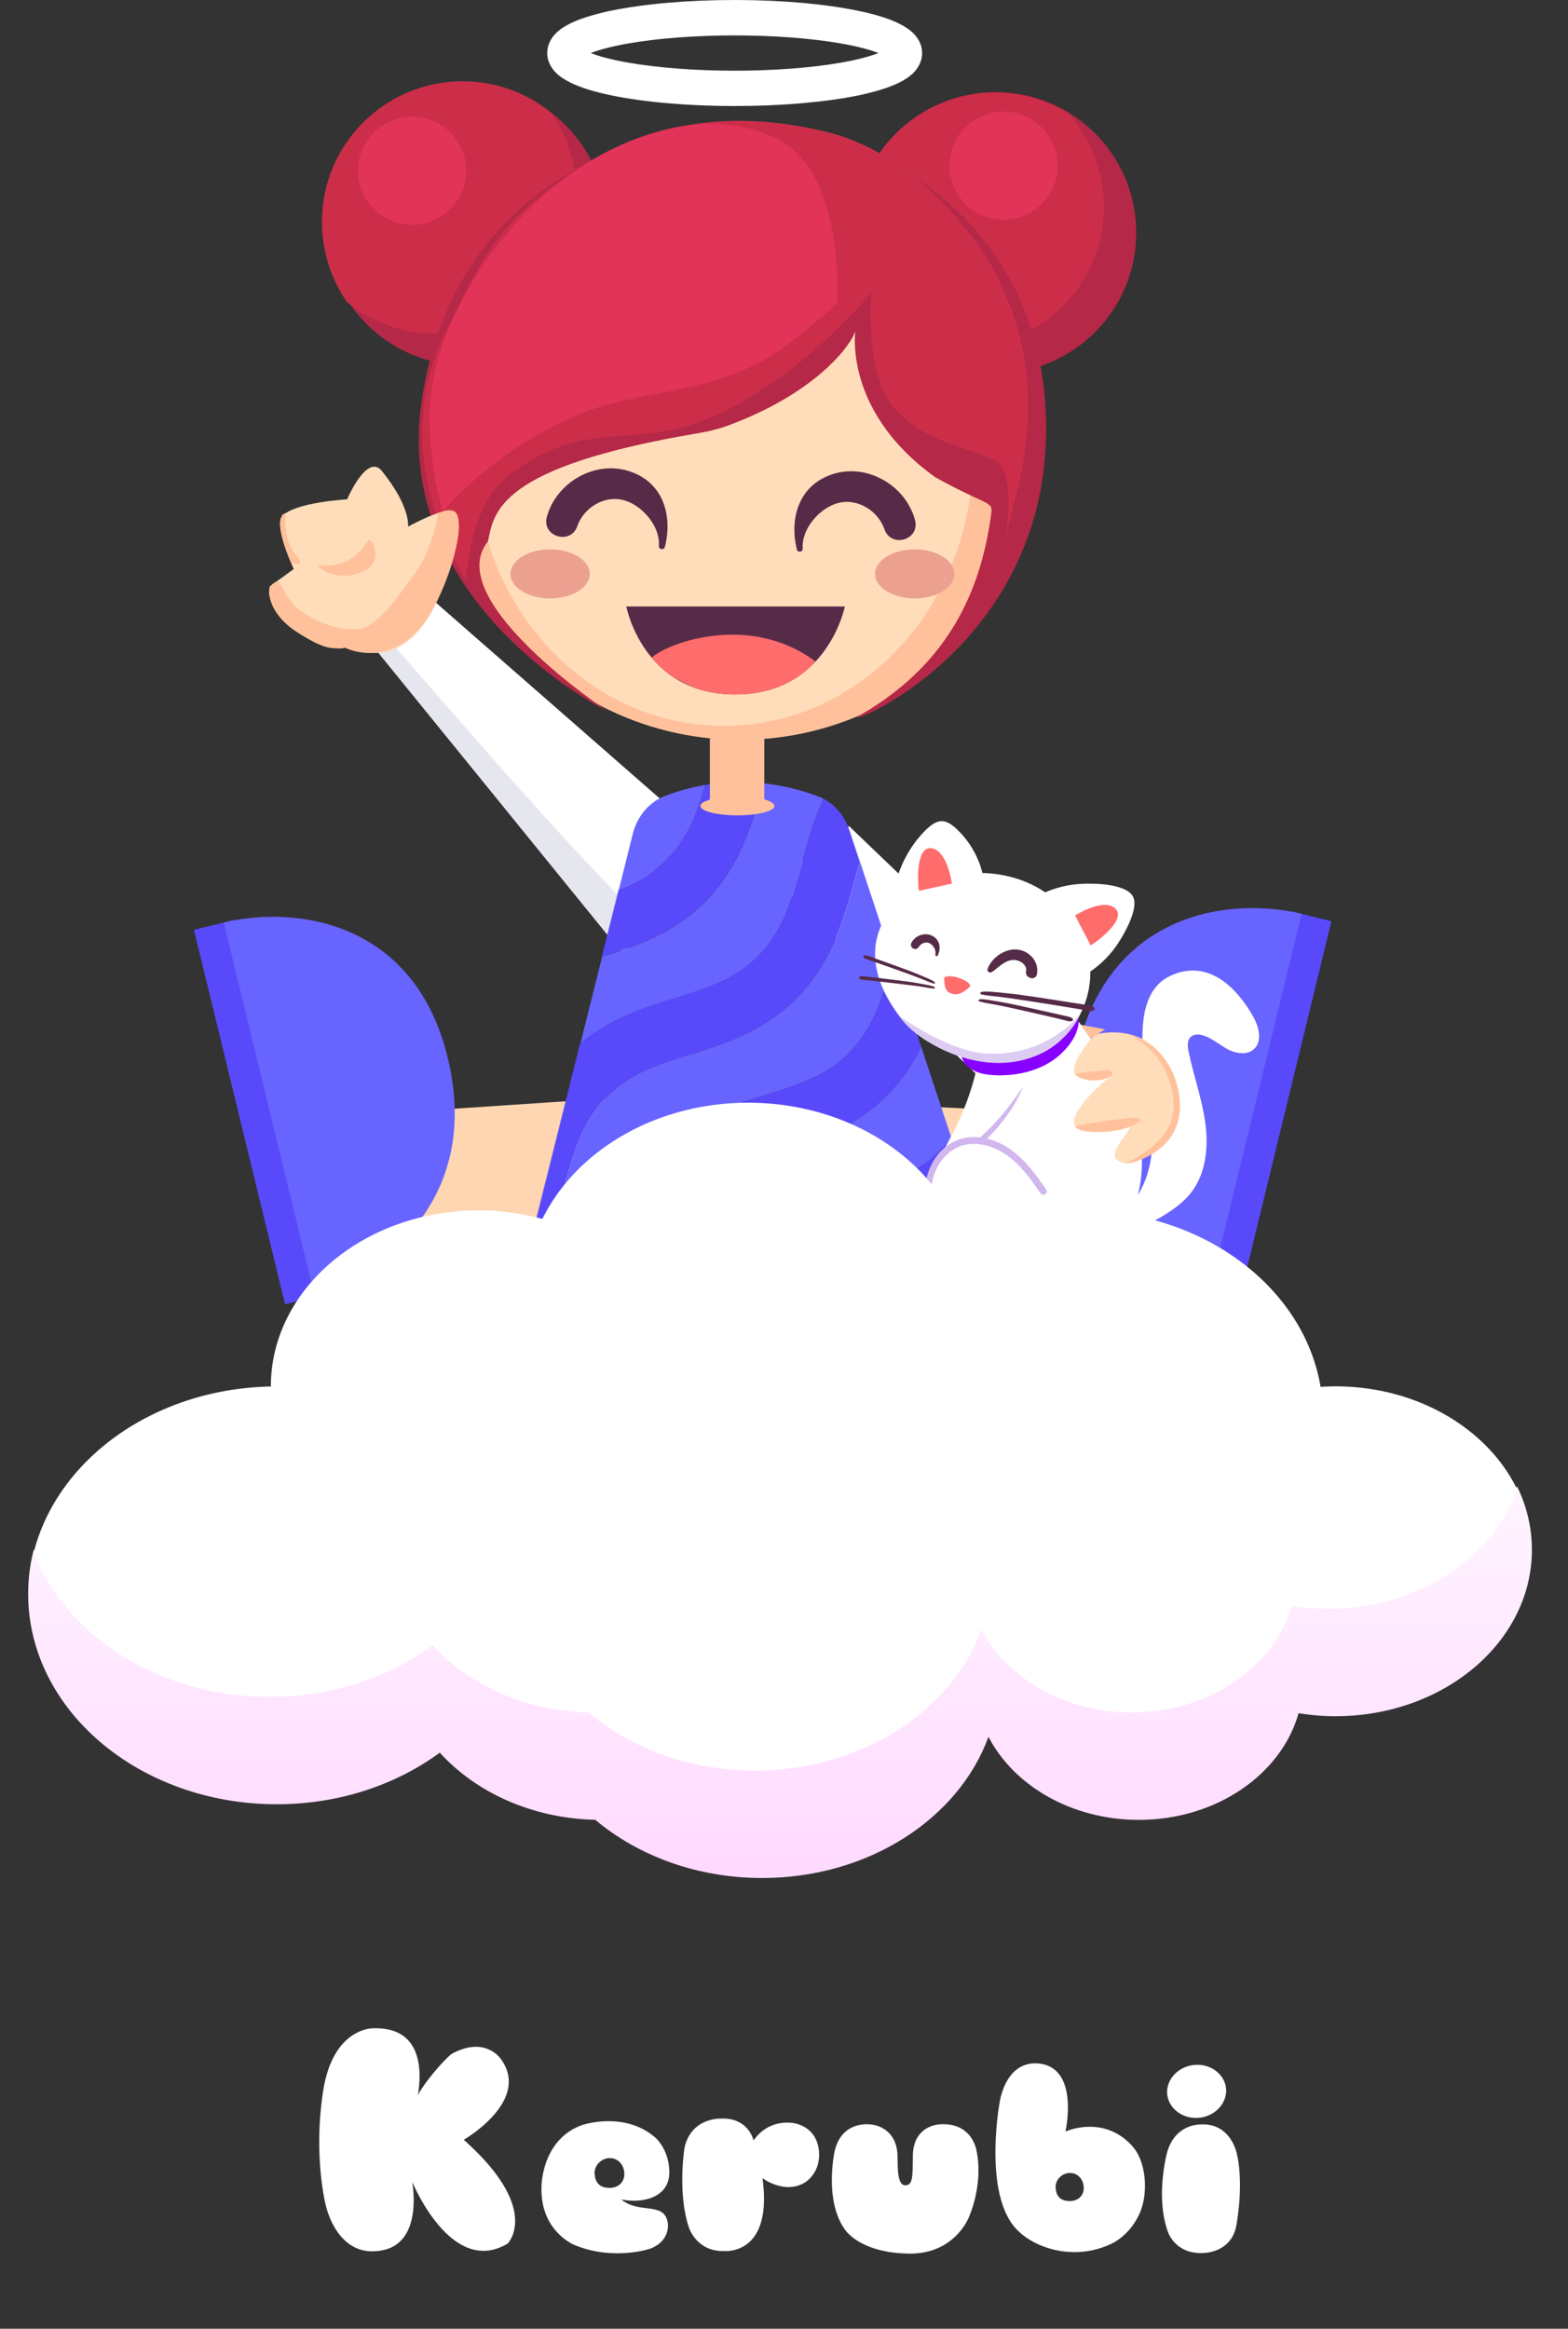 <svg xmlns="http://www.w3.org/2000/svg" fill="none" viewBox="0 0 167 248"><rect x="0" y="0" width="167" height="248" fill="#333333" stroke="none"/><path fill="#FFC19B" stroke="#FFD6B2" stroke-miterlimit="10" stroke-width="14" d="M100.059 138.357l.619-13.403 22.639 1.044-.618 13.403-22.64-1.044zm-57.661-12.869l21.21-1.415.889 13.388-21.202 1.414-.897-13.387z"/><path fill="#584AFA" d="M20.654 99.022l4.282-1.044 9.708 39.876-4.282 1.043-9.708-39.876z"/><path fill="#6864FF" d="M23.831 98.249l9.708 39.877s18.852-6.161 14.137-25.523C44.144 98.095 31.491 96.386 23.831 98.249z"/><path fill="#584AFA" d="M127.816 136.935l9.708-39.876 4.282 1.044-9.708 39.877-4.282-1.044z"/><path fill="#6864FF" d="M138.629 97.322l-9.716 39.876s-18.852-6.16-14.137-25.523c3.54-14.508 16.186-16.216 23.853-14.353z"/><path fill="#fff" d="M71.785 86.361l-25.708-22.485-6.029 5.326 26.589 32.696 5.148-15.537z"/><path fill="#E6E6EF" d="M42.212 69.047c17.43 20.035 18.35 20.723 25.237 28.027l-1.739 3.741-25.662-31.613 2.164-.155z"/><path fill="#fff" d="M82.575 93.859l7.853-5.882 22.554 21.619-7.853 5.89-22.554-21.627z"/><path fill="#6864FF" d="M98.096 111.536c.008-.015.015-.031.023-.046l-3.045-9.198c-.008.023-.015.038-.015.062l3.038 9.182z"/><path fill="#6864FF" d="M59.634 144.842c2.497-2.651 3.393-5.897 4.429-9.654 1.105-3.996 2.35-8.533 5.913-12.313 3.563-3.779 7.83-5.109 11.594-6.284 3.54-1.097 6.593-2.048 9.09-4.707 2.473-2.62 3.378-5.828 4.398-9.538.008-.023.015-.039.015-.062l-3.486-10.535c-.008.023-.015.039-.015.062-.178.611-.348 1.237-.526 1.878-1.105 3.996-2.35 8.533-5.913 12.313-3.563 3.78-7.83 5.109-11.594 6.284-3.54 1.097-6.593 2.048-9.09 4.707-2.497 2.651-3.393 5.898-4.429 9.654-.989 3.571-2.087 7.575-4.862 11.092l-1.515 6.068c-.394 1.615-.155 3.215.533 4.529 2.033-.788 3.857-1.785 5.457-3.494z"/><path fill="#6864FF" d="M79.677 133.179c3.563-3.78 7.83-5.11 11.594-6.284 3.54-1.098 6.593-2.049 9.09-4.7.332-.348.633-.711.912-1.082.007-.015.015-.023.023-.039l-3.177-9.592a1.639 1.639 0 01-.023.046c-.819 1.655-1.863 3.27-3.277 4.77-3.556 3.779-7.83 5.109-11.594 6.284-3.54 1.097-6.593 2.048-9.09 4.707-2.497 2.651-3.393 5.897-4.429 9.654-1.105 3.996-2.35 8.533-5.913 12.313a17.928 17.928 0 01-2.319 2.071c3.03-.007 6.585-.007 10.365 0 .804-1.77 1.337-3.725 1.925-5.828 1.105-4.011 2.35-8.541 5.913-12.32zM58.916 151.335h.008c.796 0 1.654-.008 2.551-.008-.904.008-1.762.008-2.558.008zM71.259 91.277c2.048-2.172 3.022-4.754 3.873-7.683a22.659 22.659 0 00-4.274 1.159c-1.693.641-2.991 2.164-3.463 4.05l-1.476 5.913c1.986-.781 3.772-1.77 5.341-3.44zM80.968 101.588c2.497-2.651 3.393-5.897 4.429-9.654.603-2.188 1.252-4.545 2.303-6.848 0-.008.008-.008.008-.015-.17-.093-.348-.17-.533-.24-1.445-.556-3.455-1.152-5.851-1.407v.008c-1.105 3.981-2.357 8.502-5.897 12.267-3.471 3.687-7.614 5.04-11.3 6.191l-2.311 9.252c3.208-2.705 6.825-3.834 10.072-4.839 3.532-1.105 6.585-2.056 9.082-4.715z"/><path fill="#6864FF" d="M108.701 143.436l-5.233-15.792c-.008.008-.024.016-.031.024-3.324 2.991-7.127 4.174-10.52 5.232-3.54 1.098-6.593 2.049-9.09 4.708-2.497 2.651-3.393 5.897-4.429 9.654-.363 1.314-.742 2.69-1.214 4.073 9.221.016 18.868.054 25.368.085 3.795.016 6.438-4.089 5.148-7.984zM81.323 83.424c-.812-.085-1.662-.139-2.551-.139.889 0 1.747.054 2.551.139 0 0 0 .008 0 0zM90.444 88.417l1.121 3.393c.008-.023.015-.039.015-.062l-1.105-3.331c-.487-1.476-1.492-2.682-2.775-3.347 0 .008-.008.008-.008.015 1.275.672 2.265 1.871 2.752 3.331z"/><path fill="#6864FF" d="M103.437 127.675c.008-.007.023-.015.031-.023l-2.172-6.562c-.008.015-.015.023-.023.038l2.164 6.547z"/><path fill="#584AFA" d="M65.871 94.74l-1.793 7.158c.015-.008.031-.008.039-.016l1.793-7.165c-.008.008-.023.015-.039.023zM75.131 83.594c1.268-.209 2.481-.301 3.641-.301-1.152 0-2.373.093-3.641.301zM71.839 151.327c2.064 0 4.197.008 6.354.008-2.156 0-4.29-.008-6.354-.008zM54.169 148.336c-.008.008-.023.008-.031.016.935 1.77 2.674 2.999 4.746 2.983h.031c-2.071.008-3.811-1.221-4.746-2.999zM61.76 111.181l-6.663 26.628c.015-.023.039-.047.054-.07l6.655-26.597c-.015.015-.031.023-.046.039zM83.835 137.608c2.497-2.659 5.55-3.61 9.09-4.708 3.393-1.058 7.188-2.241 10.52-5.232l-2.172-6.555c-.279.371-.58.734-.912 1.082-2.497 2.651-5.55 3.602-9.09 4.7-3.764 1.175-8.031 2.504-11.594 6.284-3.563 3.779-4.808 8.309-5.913 12.313-.58 2.11-1.121 4.058-1.925 5.828 2.064 0 4.197.007 6.354.007.471-1.383.85-2.759 1.214-4.073 1.036-3.749 1.932-6.995 4.429-9.646z"/><path fill="#584AFA" d="M75.425 95.691c3.54-3.764 4.8-8.278 5.898-12.267-.812-.093-1.662-.139-2.551-.139-1.152 0-2.373.093-3.64.309-.858 2.929-1.824 5.503-3.873 7.683-1.569 1.662-3.355 2.659-5.341 3.44l-1.793 7.165c3.687-1.152 7.83-2.497 11.3-6.191zM64.442 116.993c2.497-2.659 5.55-3.609 9.09-4.707 3.764-1.175 8.031-2.504 11.594-6.284s4.808-8.317 5.913-12.313c.178-.642.348-1.268.526-1.878l-1.121-3.393c-.487-1.469-1.476-2.659-2.744-3.331-1.051 2.303-1.7 4.653-2.303 6.848-1.036 3.756-1.932 7.003-4.429 9.654-2.497 2.659-5.55 3.61-9.09 4.708-3.246 1.012-6.856 2.141-10.072 4.838l-6.655 26.605c2.767-3.509 3.872-7.513 4.862-11.092 1.036-3.756 1.932-7.003 4.429-9.654zM63.792 149.256c3.563-3.78 4.808-8.317 5.913-12.313 1.036-3.757 1.932-7.003 4.429-9.654 2.497-2.659 5.55-3.61 9.09-4.707 3.764-1.175 8.039-2.505 11.594-6.285 1.415-1.499 2.458-3.114 3.277-4.769l-3.038-9.182c-1.02 3.71-1.925 6.91-4.398 9.538-2.497 2.659-5.55 3.61-9.09 4.707-3.764 1.175-8.031 2.505-11.594 6.284-3.563 3.78-4.808 8.317-5.913 12.313-1.036 3.757-1.932 7.003-4.429 9.654-1.6 1.701-3.424 2.706-5.465 3.494.928 1.77 2.674 3.007 4.738 2.999.804 0 1.662-.008 2.558-.008.804-.595 1.577-1.275 2.326-2.071z"/><path fill="#fff" d="M109.427 96.1c1.623-1.159 3.579-1.824 5.558-1.963 1.36-.093 4.73-.07 5.619 1.237.819 1.206-.881 4.128-1.562 5.14-1.143 1.716-2.782 3.115-4.691 3.903-.418.17-.851.317-1.291.333l-3.633-8.65zm-14.268 2.566c-.549-3.633.719-7.474 3.269-10.102 1.469-1.515 2.311-1.469 3.764.023 1.268 1.306 2.172 2.984 2.528 4.777.494 2.458-.039 5.101-1.43 7.181l-8.132-1.878zm16.959 6.4c.804 1.089 1.615 2.179 2.419 3.269 2.837 3.826 5.735 7.807 6.763 12.468 1.021 4.661-.371 10.203-4.49 12.576-1.832 1.051-3.996 1.376-6.107 1.499-2.488.147-5.062.023-7.335-1.005-2.272-1.028-4.197-3.107-4.468-5.596-.294-2.744 1.369-5.256 2.635-7.706 2.18-4.228 3.308-8.989 3.254-13.751l7.328-1.754z"/><path fill="#80F" d="M111.955 113.043c-1.778 1.137-3.95 1.562-6.06 1.461-1.26-.054-2.682-.402-3.293-1.507-.665-1.206-.062-2.728.804-3.803 2.118-2.62 5.959-3.841 9.198-2.914 4.073 1.175 1.979 5.078-.649 6.763z"/><path fill="#fff" d="M96.063 108.568c.881 1.121 2.033 1.948 3.231 2.628 3.718 2.103 8.27 2.752 11.903.835 3.633-1.917 5.913-6.779 4.506-11.045-.757-2.304-2.017-4.066-3.563-5.341-2.357-1.948-5.387-2.767-8.325-2.674-7.675.247-14.747 6.74-7.752 15.598zm21.449 23.343c.997.68 4.522-1.391 5.395-1.878 1.515-.835 3.03-1.778 4.058-3.169 1.059-1.438 1.492-3.223 1.538-5.04.016-.634-.015-1.267-.092-1.893-.016-.147-.039-.302-.054-.449-.14-.989-.364-1.971-.611-2.937-.209-.819-.433-1.631-.649-2.443-.186-.703-.356-1.399-.503-2.11-.023-.092-.038-.193-.054-.293-.069-.48-.046-.982.302-1.291.177-.155.394-.217.626-.232h.185c.139.008.278.039.41.069.556.155 1.051.456 1.538.773.363.24.727.487 1.105.696.889.487 2.095.696 2.845.016.935-.851.525-2.404-.101-3.502-.711-1.26-1.615-2.466-2.682-3.37-.734-.618-1.553-1.09-2.442-1.329-1.113-.294-2.342-.225-3.672.394-.549.255-1.005.595-1.376.997-.603.649-.989 1.461-1.236 2.35-.472 1.723-.402 3.725-.263 5.356.015.162.031.317.046.479.093.874.217 1.74.34 2.605.201 1.337.41 2.675.503 4.027.038.503.061 1.005.061 1.515 0 .495-.023.982-.069 1.469-.271 2.697-1.353 5.186-3.633 6.84-.526.387-2.69 1.546-1.515 2.35z"/><path fill="#562B48" d="M99.618 101.666c.124-.449-.224-1.052-.649-1.229-.41-.17-.897.038-1.113.409-.294.495-1.051.085-.788-.433.402-.803 1.453-1.167 2.257-.734.804.433.912 1.33.541 2.087-.062.124-.286.047-.247-.1zm5.558 1.53c.464-1.26 1.955-2.272 3.308-2.056 1.237.201 2.18 1.322 1.963 2.589-.131.758-1.314.472-1.167-.293.132-.696-.672-1.198-1.275-1.206-.99-.008-1.631.804-2.381 1.298-.201.132-.541-.077-.448-.332zm-.394 2.404c.564-.023 1.144.054 1.692.1.634.062 1.26.124 1.879.201 1.205.147 6.454.974 7.629 1.16.919.147.749.773-.124.58-1.098-.232-6.725-1.113-7.892-1.276l-1.739-.232c-.541-.062-1.128-.1-1.623-.216-.371-.085-.209-.302.178-.317zm-.24.812c.472.015.951.108 1.407.185.525.085 1.043.178 1.553.278.998.194 5.318 1.175 6.292 1.392.758.17.58.657-.139.456-.904-.255-5.534-1.299-6.5-1.5-.48-.1-.959-.201-1.438-.286-.448-.085-.935-.147-1.337-.27-.309-.109-.163-.271.162-.255z"/><path fill="#D1B7ED" d="M102.788 133.534c-2.806-1.801-5.056-5.132-3.958-8.579.464-1.461 1.461-2.783 2.868-3.432 1.677-.773 3.625-.441 5.194.433 1.948 1.074 3.3 2.937 4.537 4.738.263.378-.348.757-.61.378-1.021-1.476-2.095-2.991-3.579-4.042-1.33-.943-3.069-1.507-4.677-1.059-1.399.386-2.442 1.538-2.968 2.86-.556 1.399-.526 2.914-.039 4.336.595 1.739 1.824 3.223 3.246 4.344.023.008 0 .039-.015.023z"/><path fill="#D1B7ED" d="M108.878 115.942c-.943 2.187-2.466 4.128-4.181 5.751-.294.278-.758-.17-.456-.433 1.8-1.554 3.261-3.386 4.591-5.349.023-.023.062 0 .046.031z"/><path fill="#FF6C6C" d="M100.569 104.101c.773-.518 3.146.556 2.705.989-1.113 1.105-1.824.804-2.187.611-.611-.325-.518-1.6-.518-1.6zm13.936-6.609c.889 1.778 1.616 3.014 1.616 3.169.007.154 3.949-2.59 2.713-3.865-1.237-1.275-4.329.696-4.329.696zm-13.124-3.401c-1.933.464-3.347.703-3.471.796-.124.093-.549-4.692 1.221-4.56 1.77.131 2.25 3.764 2.25 3.764z"/><path fill="#562B48" d="M99.363 105.036c.247.077.309.247.054.232-.332-.016-.719-.093-1.074-.155a26.656 26.656 0 00-1.152-.162c-.773-.101-4.514-.549-5.256-.595-.588-.039-.588-.464.023-.395.781.093 4.274.503 5.071.626.41.062.819.132 1.237.209.363.07.742.131 1.098.24zm.046-.541c.216.131.247.309 0 .239-.325-.092-.68-.255-1.013-.386-.356-.139-.719-.278-1.082-.418-.727-.278-4.274-1.545-4.986-1.762-.564-.17-.471-.587.108-.379.742.263 4.05 1.453 4.8 1.747.386.155.765.309 1.152.479.34.147.696.286 1.02.48z"/><path fill="#DCCCF2" d="M95.761 108.182s5.388 3.965 9.693 4.042c6.4.116 9.585-4.236 9.585-4.236s-1.199 3.363-5.62 4.754c-4.506 1.415-8.85-.873-9.461-1.19-3.239-1.693-4.197-3.37-4.197-3.37z"/><path fill="#FFDDBA" d="M116.607 110.184s5.017-1.508 7.683 2.991c2.675 4.499.41 8.402-.572 8.958-.989.557-3.548 2.729-4.869 1.245-.711-.804 1.893-3.393 1.453-3.37-.441.023-4.901 1.182-5.774 0-1.082-1.476 3.702-5.38 3.702-5.38s-3.2.711-3.741-.247c-.664-1.214 2.118-4.197 2.118-4.197z"/><path fill="#FFC19B" d="M120.039 110.106s4.916.974 5.588 6.856c.696 6.083-6.144 7.173-5.665 6.918 4.29-2.249 5.836-4.614 4.661-8.502-1.222-4.043-4.584-5.272-4.584-5.272zm-2.334-.487l-2.582-.487.997 1.469 1.585-.982z"/><path fill="#FFC19B" d="M120.139 119.072s-5.835.719-5.603.928c.973.858 4.374.618 5.773 0 2.69-1.19-.17-.928-.17-.928zm-2.141-5.109s-3.687.279-3.455.487c.974.858 2.675.657 3.347.364 1.314-.58.108-.851.108-.851zM78.842 78.787c17.818 0 32.263-14.445 32.263-32.263 0-17.818-14.445-32.263-32.263-32.263-17.818 0-32.263 14.444-32.263 32.263 0 17.818 14.444 32.263 32.263 32.263z"/><path fill="#FFDDBA" d="M77.103 77.303c14.634 0 26.496-12.846 26.496-28.692 0-15.846-11.863-28.692-26.496-28.692-14.634 0-26.497 12.846-26.497 28.692 0 15.846 11.863 28.692 26.497 28.692z"/><path fill="#562B48" d="M66.706 64.588h23.273s-1.84 9.368-11.679 9.368c-9.84 0-11.594-9.368-11.594-9.368z"/><path fill="#FF6C6C" d="M86.834 70.423c-7.42-5.442-16.325-1.6-17.407-.379.572.68 1.26 1.337 2.079 1.917.696.433 1.53.889 2.458 1.283 1.237.456 2.674.719 4.352.719 3.826 0 6.439-1.422 8.209-3.154.093-.132.201-.255.309-.387z"/><path fill="#EBA090" d="M58.59 63.73c2.331 0 4.22-1.17 4.22-2.613s-1.889-2.613-4.22-2.613-4.22 1.17-4.22 2.613 1.889 2.613 4.22 2.613zM97.423 63.73c2.331 0 4.221-1.17 4.221-2.613s-1.89-2.613-4.221-2.613-4.22 1.17-4.22 2.613 1.889 2.613 4.22 2.613z"/><path fill="#B52847" d="M106.033 39.768c8.274 0 14.98-6.707 14.98-14.98 0-8.273-6.706-14.98-14.98-14.98-8.273 0-14.979 6.707-14.979 14.98 0 8.273 6.707 14.98 14.979 14.98z"/><path fill="#CC2E49" d="M105.965 9.886c-8.279 0-14.98 6.709-14.98 14.98 0 3.795 1.415 7.266 3.749 9.909 2.288 1.415 4.978 2.226 7.861 2.226 8.278 0 14.979-6.709 14.979-14.98 0-3.795-1.414-7.266-3.749-9.909-2.287-1.415-4.977-2.226-7.86-2.226z"/><path fill="#B52847" d="M49.656 38.918c8.273 0 14.98-6.707 14.98-14.98 0-8.273-6.707-14.98-14.98-14.98-8.273 0-14.98 6.707-14.98 14.98 0 8.273 6.707 14.98 14.98 14.98z"/><path fill="#CC2E49" d="M49.269 8.657c-8.278 0-14.98 6.709-14.98 14.98 0 3.169.989 6.114 2.667 8.533 2.582 2.11 5.874 3.37 9.469 3.37 8.278 0 14.98-6.709 14.98-14.98 0-3.169-.989-6.114-2.667-8.533-2.582-2.11-5.874-3.37-9.469-3.37z"/><path fill="#E23359" d="M43.889 23.938c3.18 0 5.758-2.578 5.758-5.758s-2.578-5.758-5.758-5.758-5.758 2.578-5.758 5.758 2.578 5.758 5.758 5.758zM106.884 23.397c3.18 0 5.758-2.578 5.758-5.758s-2.578-5.758-5.758-5.758-5.759 2.578-5.759 5.758 2.579 5.758 5.759 5.758z"/><path fill="#B52847" d="M111.398 44.29c.889 25.299-23.203 33.832-19.741 31.838 9.933-5.72 12.947-14.075 13.929-21.534.162-1.244-.549-.75-5.967-3.764-10.427-7.482-8.301-16.58-8.549-15.521-.255 1.067-3.641 6.276-13.256 9.909-1.074.41-2.195.703-3.331.897-21.511 3.602-21.859 8.425-22.516 11.548-5.071 6.261 12.831 18.149 12.831 18.149s-23.057-11.347-19.903-33.028C49.13 13.759 78.316 13.148 78.316 13.148c15.513-.008 32.371 10.744 33.082 31.142z"/><path fill="#CC2E49" d="M92.801 31.165s-7.714 9.538-17.878 13.619c-7.304 2.937-13.086-.085-20.228 5.527-4.761 2.868-5.04 11.447-5.04 11.447s-9.067-13.349-1.94-26.898c3.571-6.794 4.406-10.674 13.774-16.827 7.374-4.839 15.977-6.531 26.497-3.996 10.52 2.535 17.36 13.21 18.666 16.286 1.307 3.069 4.692 10.373 1.539 22.585-3.154 12.213 1.383-2.226-2.304-3.919-3.687-1.685-7.142-1.84-10.527-5.38-3.378-3.54-2.558-12.444-2.558-12.444z"/><path fill="#E23359" d="M82.66 14.74c-7.25-3.517-15.706-.379-21.186 3.277-6.964 4.645-15.475 15.335-15.683 25.894-.124 6.106 1.384 10.558 1.384 10.558s5.426-6.647 14.539-10.373c5.843-2.381 12.22-2.071 18.976-5.38 3.03-1.476 8.456-6.377 8.456-6.377s.989-13.967-6.485-17.6z"/><path fill="#562B48" d="M89.516 53.511c1.932-.355 3.981.889 4.684 2.852.379 1.067 1.36 1.299 2.118 1.067.773-.24 1.422-.974 1.129-2.071-.487-1.778-1.724-3.339-3.424-4.274-1.067-.595-2.226-.897-3.37-.897a6.475 6.475 0 00-1.847.271c-3.841 1.167-4.738 4.908-3.926 8.093.062.232.325.201.348.193.046-.008.278-.062.263-.309-.077-1.005.348-2.149 1.175-3.13.804-.951 1.84-1.6 2.852-1.793zM70.455 58.473c.046.008.278.031.348-.201.835-3.192-.039-6.941-3.88-8.116-1.7-.526-3.556-.309-5.217.595-1.7.927-2.953 2.481-3.455 4.259-.309 1.098.34 1.832 1.113 2.079.75.24 1.739.015 2.118-1.051.703-1.963 2.775-3.208 4.692-2.829 1.013.201 2.048.858 2.844 1.816.819.982 1.244 2.118 1.152 3.13-.008.271.255.317.286.317z"/><path fill="#fff" d="M78.246 11.293c-4.955 0-9.631-.41-13.171-1.144-1.816-.379-3.269-.827-4.321-1.353-.665-.325-1.175-.672-1.569-1.074-.75-.765-.904-1.546-.904-2.079 0-.533.162-1.314.904-2.079.387-.394.904-.75 1.569-1.074 1.051-.518 2.512-.966 4.321-1.353C68.607.41 73.284 0 78.246 0c4.962 0 9.631.417 13.171 1.152 1.816.379 3.27.827 4.321 1.353.665.325 1.175.672 1.569 1.074.75.765.904 1.546.904 2.079 0 .526-.162 1.314-.904 2.079-.387.394-.904.75-1.569 1.074-1.051.518-2.512.966-4.321 1.353-3.54.719-8.216 1.129-13.171 1.129zM62.918 5.65c.757.301 2.017.68 4.074 1.036 3.13.541 7.134.843 11.246.843s8.116-.301 11.246-.843c2.056-.356 3.316-.742 4.073-1.036-.757-.301-2.017-.68-4.073-1.036-3.131-.541-7.134-.843-11.246-.843-4.12 0-8.116.301-11.246.843-2.056.356-3.316.742-4.074 1.036z"/><path fill="#FFC19B" d="M75.603 78.639h5.797v6.879H75.603v-6.879z"/><path fill="#FFC19B" d="M78.54 86.833c2.177 0 3.942-.45 3.942-1.005 0-.555-1.765-1.005-3.942-1.005-2.177 0-3.942.45-3.942 1.005 0 .555 1.765 1.005 3.942 1.005z"/><path fill="#FFDDBA" d="M28.736 62.447s-.727 2.551 3.099 4.986c4.499 2.868 4.414.881 5.241 1.314 6.5 3.324 9.507-4.916 9.507-4.916s3.385-7.273 1.909-9.237c-.696-.928-5.032 1.492-5.032 1.492s.309-2.087-2.783-5.921c-1.592-1.971-3.71 3.014-3.71 3.014s-5.503.286-6.91 1.786c-.928.989 1.229 5.635 1.229 5.635l-2.551 1.847z"/><path fill="#FFC19B" d="M29.458 61.929c.502-.263.819 2.048 2.883 3.331 2.064 1.291 3.965 1.956 6.029 1.7 2.064-.255 5.156-5.032 5.156-5.032s2.303-2.35 3.154-7.297l.788-.263c1.105-.162 1.221.425 1.298.665.263.827.093 4.684-2.775 10.095-3.95 6.609-9.268 3.842-9.268 3.842s-.201.193-1.561.008c-1.36-.185-3.409-1.608-3.803-1.855-.394-.247-1.816-1.275-2.442-2.922-.626-1.646.039-2.017.541-2.272z"/><path fill="#FFC19B" d="M33.709 60.158s3.594.734 5.411-2.512c.495-.75 1.662 1.932 0 2.976-1.662 1.044-4.019.927-5.411-.464zm-3.277-5.534c-.162 1.476.07 3.409 1.19 4.607 1.121 1.198-.603.734-.603.734s-1.615-3.517-1.059-4.854c.17-.41-.023-.209.471-.487z"/><path fill="url(#paint0_linear)" d="M161.57 158.276c-2.535 7.366-10.574 12.754-20.097 12.754-1.337 0-2.651-.116-3.918-.317-1.832 6.508-8.758 11.355-17.013 11.355-7.157 0-13.302-3.633-16.015-8.843-3.177 8.711-12.77 15.034-24.101 15.034-6.941 0-13.217-2.365-17.778-6.199-6.748-.155-12.723-2.922-16.556-7.15-4.653 3.416-10.721 5.496-17.368 5.496-11.71 0-21.65-6.439-25.136-15.366C3.201 166.555 3 168.124 3 169.739c0 12.375 11.857 22.408 26.473 22.408 6.647 0 12.715-2.079 17.368-5.496 3.834 4.228 9.809 6.995 16.557 7.15C67.959 197.635 74.235 200 81.176 200c11.331 0 20.924-6.323 24.1-15.034 2.713 5.21 8.858 8.843 16.016 8.843 8.255 0 15.18-4.847 17.012-11.355 1.268.201 2.582.317 3.919.317 11.563 0 20.932-7.93 20.932-17.716 0-2.404-.565-4.692-1.585-6.779z"/><path fill="#fff" d="M28.724 180.707c6.647 0 12.715-2.079 17.368-5.495 3.834 4.228 9.809 6.995 16.556 7.149 4.56 3.834 10.837 6.199 17.778 6.199 11.331 0 20.924-6.322 24.1-15.033 2.713 5.209 8.858 8.842 16.016 8.842 8.255 0 15.181-4.846 17.012-11.355 1.268.201 2.582.317 3.919.317 9.531 0 17.562-5.387 20.097-12.753-3.138-6.423-10.613-10.937-19.339-10.937-.534 0-1.059.023-1.585.054-1.762-10.613-12.545-18.791-25.577-18.791-4.599 0-8.912 1.021-12.653 2.806-2.945-8.263-12.004-14.276-22.724-14.276-9.878 0-18.35 5.109-21.921 12.375a25.952 25.952 0 00-6.786-.905c-12.228 0-22.137 8.387-22.137 18.737v.015c-12.444.247-22.748 7.745-25.26 17.685 3.486 8.928 13.426 15.366 25.136 15.366zM44.501 223.176c.161-.566 2.113-3.173 3.565-4.423 3.631-2.012 5.286.53 5.286.53 3.238 4.464-3.964 8.595-3.964 8.595 8.321 7.387 4.684 11.048 4.684 11.048-5.875 3.535-9.97-6.108-10.166-6.566.036.268 1.155 6.47-3.208 7.292-4.923.958-6.047-4.988-6.047-4.988s-1.292-5.256-.232-11.988c1.06-6.804 5.351-6.673 5.351-6.673 5.982-.166 4.899 6.048 4.732 7.173zm26.63 13.625s.286 1.809-1.839 2.66c0 0-3.881 1.345-8.071-.363 0 0-3.726-1.446-3.547-6.262 0 0 0-4.964 4.298-6.517 0 0 4.553-1.578 7.869 1.369 0 0 1.423 1.244 1.446 3.625.024 2.66-2.72 3.386-5.119 2.922 1.982 1.607 4.655.161 4.964 2.566zm-7.797-5.286c.083 1.119.72 1.482 1.601 1.482s1.56-.559 1.56-1.482c0-.839-.559-1.685-1.56-1.685-.923 0-1.685.846-1.601 1.685zm21.422-5.369c2.095.542 2.458 2.274 2.482 3.178.077 2.227-1.554 3.131-1.554 3.131-2.173 1.268-4.476-.494-4.476-.494 1.137 8.334-4.113 7.762-4.113 7.762-2.923.077-3.726-2.512-3.726-2.512-1.238-3.696-.464-8.482-.464-8.482.726-3.285 3.934-3.107 3.934-3.107 2.899-.101 3.417 2.328 3.417 2.328 1.78-2.53 4.5-1.804 4.5-1.804zm10.839 3.47c.024 1.191-.054 3.107.827 3.107.804 0 .78-.934.804-3.107.024-3.387 2.952-3.387 2.952-3.387 3.416-.184 3.827 2.822 3.827 2.822.75 3.595-.78 6.988-.78 6.988s-1.476 4.089-6.547 3.958c-5.357-.125-6.78-2.691-6.78-2.691-2.119-3.107-1.012-8.178-1.012-8.178.78-3.44 3.934-2.869 3.934-2.869s2.696.173 2.774 3.357zm17.88-2.613s4.089-1.887 7.167 1.601c1.476 1.685 1.684 5.095.696 7.191-1.161 2.511-3.155 3.238-3.155 3.238-3.958 1.809-8.458.333-10.297-2.072-3.077-4.035-1.423-13.041-1.423-13.041s.572-4.476 4.137-4.167c4.429.417 2.875 7.25 2.875 7.25zm-1.041 6c.077 1.06.678 1.399 1.511 1.399.834 0 1.477-.53 1.477-1.399 0-.798-.53-1.589-1.477-1.589-.875 0-1.589.797-1.511 1.589zm15.63 6.934c-2.922.102-3.672-2.25-3.672-2.25-1.369-3.749-.102-8.41-.102-8.41.852-3.155 3.596-3.03 3.596-3.03 3.178-.184 3.827 3.054 3.827 3.054s.803 2.767-.024 7.63c-.518 3.084-3.625 3.006-3.625 3.006zm-.309-14.41c-1.762.184-3.262-.935-3.441-2.482-.154-1.524 1.113-2.952 2.845-3.131 1.709-.185 3.262.934 3.417 2.482.155 1.53-1.113 2.952-2.821 3.131z"/><defs><linearGradient id="paint0_linear" x1="83.076" x2="83.076" y1="158.272" y2="199.996" gradientUnits="userSpaceOnUse"><stop stop-color="#FFF5FF"/><stop offset="1" stop-color="#FFD9FF"/></linearGradient></defs></svg>